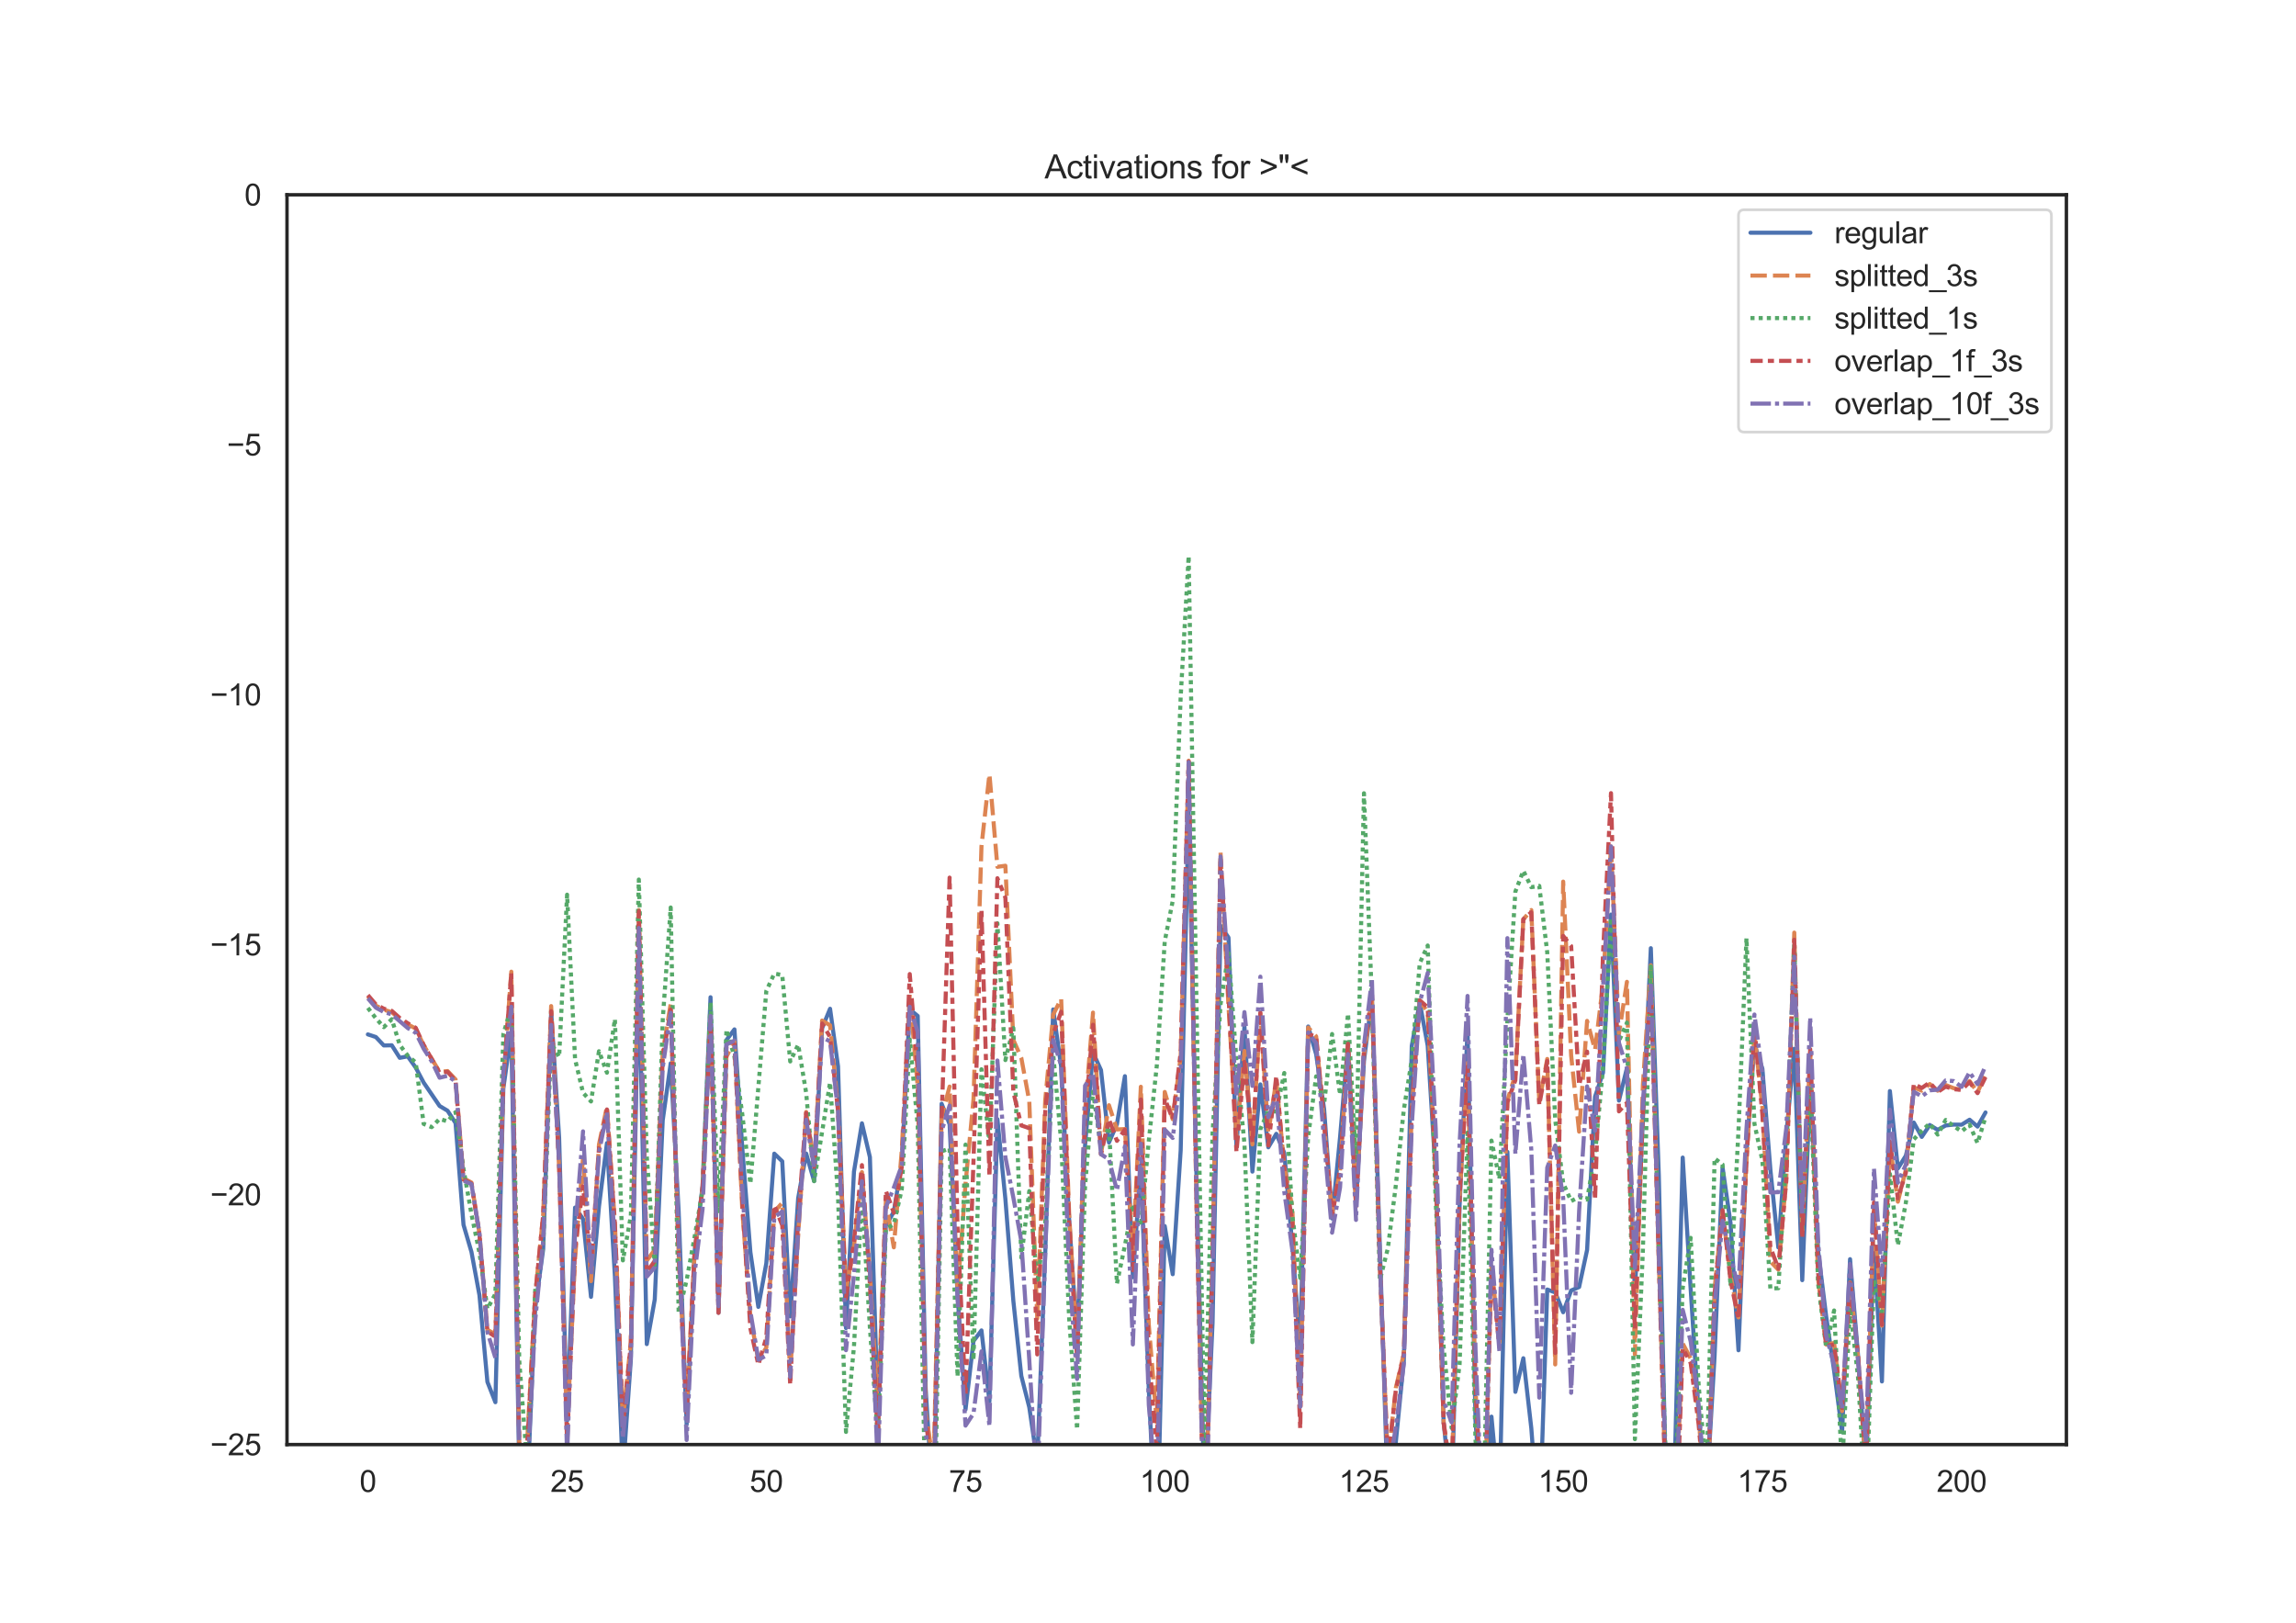 <?xml version="1.0" encoding="utf-8" standalone="no"?>
<!DOCTYPE svg PUBLIC "-//W3C//DTD SVG 1.1//EN"
  "http://www.w3.org/Graphics/SVG/1.1/DTD/svg11.dtd">
<svg height="595.44pt" version="1.1" viewBox="0 0 842.4 595.44" width="842.4pt" xmlns="http://www.w3.org/2000/svg" xmlns:xlink="http://www.w3.org/1999/xlink">
 <defs>
  <style type="text/css">*{stroke-linecap:butt;stroke-linejoin:round;}</style>
 </defs>
 <g id="figure_1">
  <g id="patch_1">
   <path d="M 0 595.44 
L 842.4 595.44 
L 842.4 0 
L 0 0 
z
" style="fill:#ffffff;"/>
  </g>
  <g id="axes_1">
   <g id="patch_2">
    <path d="M 105.3 529.942 
L 758.16 529.942 
L 758.16 71.453 
L 105.3 71.453 
z
" style="fill:#ffffff;"/>
   </g>
   <g id="matplotlib.axis_1">
    <g id="xtick_1">
     <g id="text_1">
      <!-- 0 -->
      <g style="fill:#262626;" transform="translate(131.917 547.315)scale(0.11 -0.11)">
       <defs>
        <path d="M 266 2259 
Q 266 3072 433 3567 
Q 600 4063 929 4331 
Q 1259 4600 1759 4600 
Q 2128 4600 2406 4451 
Q 2684 4303 2865 4023 
Q 3047 3744 3150 3342 
Q 3253 2941 3253 2259 
Q 3253 1453 3087 958 
Q 2922 463 2592 192 
Q 2263 -78 1759 -78 
Q 1097 -78 719 397 
Q 266 969 266 2259 
z
M 844 2259 
Q 844 1131 1108 757 
Q 1372 384 1759 384 
Q 2147 384 2411 759 
Q 2675 1134 2675 2259 
Q 2675 3391 2411 3762 
Q 2147 4134 1753 4134 
Q 1366 4134 1134 3806 
Q 844 3388 844 2259 
z
" id="ArialMT-30" transform="scale(0.016)"/>
       </defs>
       <use xlink:href="#ArialMT-30"/>
      </g>
     </g>
    </g>
    <g id="xtick_2">
     <g id="text_2">
      <!-- 25 -->
      <g style="fill:#262626;" transform="translate(201.951 547.315)scale(0.11 -0.11)">
       <defs>
        <path d="M 3222 541 
L 3222 0 
L 194 0 
Q 188 203 259 391 
Q 375 700 629 1000 
Q 884 1300 1366 1694 
Q 2113 2306 2375 2664 
Q 2638 3022 2638 3341 
Q 2638 3675 2398 3904 
Q 2159 4134 1775 4134 
Q 1369 4134 1125 3890 
Q 881 3647 878 3216 
L 300 3275 
Q 359 3922 746 4261 
Q 1134 4600 1788 4600 
Q 2447 4600 2831 4234 
Q 3216 3869 3216 3328 
Q 3216 3053 3103 2787 
Q 2991 2522 2730 2228 
Q 2469 1934 1863 1422 
Q 1356 997 1212 845 
Q 1069 694 975 541 
L 3222 541 
z
" id="ArialMT-32" transform="scale(0.016)"/>
        <path d="M 266 1200 
L 856 1250 
Q 922 819 1161 601 
Q 1400 384 1738 384 
Q 2144 384 2425 690 
Q 2706 997 2706 1503 
Q 2706 1984 2436 2262 
Q 2166 2541 1728 2541 
Q 1456 2541 1237 2417 
Q 1019 2294 894 2097 
L 366 2166 
L 809 4519 
L 3088 4519 
L 3088 3981 
L 1259 3981 
L 1013 2750 
Q 1425 3038 1878 3038 
Q 2478 3038 2890 2622 
Q 3303 2206 3303 1553 
Q 3303 931 2941 478 
Q 2500 -78 1738 -78 
Q 1113 -78 717 272 
Q 322 622 266 1200 
z
" id="ArialMT-35" transform="scale(0.016)"/>
       </defs>
       <use xlink:href="#ArialMT-32"/>
       <use x="55.615" xlink:href="#ArialMT-35"/>
      </g>
     </g>
    </g>
    <g id="xtick_3">
     <g id="text_3">
      <!-- 50 -->
      <g style="fill:#262626;" transform="translate(275.043 547.315)scale(0.11 -0.11)">
       <use xlink:href="#ArialMT-35"/>
       <use x="55.615" xlink:href="#ArialMT-30"/>
      </g>
     </g>
    </g>
    <g id="xtick_4">
     <g id="text_4">
      <!-- 75 -->
      <g style="fill:#262626;" transform="translate(348.135 547.315)scale(0.11 -0.11)">
       <defs>
        <path d="M 303 3981 
L 303 4522 
L 3269 4522 
L 3269 4084 
Q 2831 3619 2401 2847 
Q 1972 2075 1738 1259 
Q 1569 684 1522 0 
L 944 0 
Q 953 541 1156 1306 
Q 1359 2072 1739 2783 
Q 2119 3494 2547 3981 
L 303 3981 
z
" id="ArialMT-37" transform="scale(0.016)"/>
       </defs>
       <use xlink:href="#ArialMT-37"/>
       <use x="55.615" xlink:href="#ArialMT-35"/>
      </g>
     </g>
    </g>
    <g id="xtick_5">
     <g id="text_5">
      <!-- 100 -->
      <g style="fill:#262626;" transform="translate(418.169 547.315)scale(0.11 -0.11)">
       <defs>
        <path d="M 2384 0 
L 1822 0 
L 1822 3584 
Q 1619 3391 1289 3197 
Q 959 3003 697 2906 
L 697 3450 
Q 1169 3672 1522 3987 
Q 1875 4303 2022 4600 
L 2384 4600 
L 2384 0 
z
" id="ArialMT-31" transform="scale(0.016)"/>
       </defs>
       <use xlink:href="#ArialMT-31"/>
       <use x="55.615" xlink:href="#ArialMT-30"/>
       <use x="111.23" xlink:href="#ArialMT-30"/>
      </g>
     </g>
    </g>
    <g id="xtick_6">
     <g id="text_6">
      <!-- 125 -->
      <g style="fill:#262626;" transform="translate(491.261 547.315)scale(0.11 -0.11)">
       <use xlink:href="#ArialMT-31"/>
       <use x="55.615" xlink:href="#ArialMT-32"/>
       <use x="111.23" xlink:href="#ArialMT-35"/>
      </g>
     </g>
    </g>
    <g id="xtick_7">
     <g id="text_7">
      <!-- 150 -->
      <g style="fill:#262626;" transform="translate(564.353 547.315)scale(0.11 -0.11)">
       <use xlink:href="#ArialMT-31"/>
       <use x="55.615" xlink:href="#ArialMT-35"/>
       <use x="111.23" xlink:href="#ArialMT-30"/>
      </g>
     </g>
    </g>
    <g id="xtick_8">
     <g id="text_8">
      <!-- 175 -->
      <g style="fill:#262626;" transform="translate(637.446 547.315)scale(0.11 -0.11)">
       <use xlink:href="#ArialMT-31"/>
       <use x="55.615" xlink:href="#ArialMT-37"/>
       <use x="111.23" xlink:href="#ArialMT-35"/>
      </g>
     </g>
    </g>
    <g id="xtick_9">
     <g id="text_9">
      <!-- 200 -->
      <g style="fill:#262626;" transform="translate(710.538 547.315)scale(0.11 -0.11)">
       <use xlink:href="#ArialMT-32"/>
       <use x="55.615" xlink:href="#ArialMT-30"/>
       <use x="111.23" xlink:href="#ArialMT-30"/>
      </g>
     </g>
    </g>
   </g>
   <g id="matplotlib.axis_2">
    <g id="ytick_1">
     <g id="text_10">
      <!-- −25 -->
      <g style="fill:#262626;" transform="translate(77.141 533.878)scale(0.11 -0.11)">
       <defs>
        <path d="M 3381 1997 
L 356 1997 
L 356 2522 
L 3381 2522 
L 3381 1997 
z
" id="ArialMT-2212" transform="scale(0.016)"/>
       </defs>
       <use xlink:href="#ArialMT-2212"/>
       <use x="58.398" xlink:href="#ArialMT-32"/>
       <use x="114.014" xlink:href="#ArialMT-35"/>
      </g>
     </g>
    </g>
    <g id="ytick_2">
     <g id="text_11">
      <!-- −20 -->
      <g style="fill:#262626;" transform="translate(77.141 442.181)scale(0.11 -0.11)">
       <use xlink:href="#ArialMT-2212"/>
       <use x="58.398" xlink:href="#ArialMT-32"/>
       <use x="114.014" xlink:href="#ArialMT-30"/>
      </g>
     </g>
    </g>
    <g id="ytick_3">
     <g id="text_12">
      <!-- −15 -->
      <g style="fill:#262626;" transform="translate(77.141 350.483)scale(0.11 -0.11)">
       <use xlink:href="#ArialMT-2212"/>
       <use x="58.398" xlink:href="#ArialMT-31"/>
       <use x="114.014" xlink:href="#ArialMT-35"/>
      </g>
     </g>
    </g>
    <g id="ytick_4">
     <g id="text_13">
      <!-- −10 -->
      <g style="fill:#262626;" transform="translate(77.141 258.785)scale(0.11 -0.11)">
       <use xlink:href="#ArialMT-2212"/>
       <use x="58.398" xlink:href="#ArialMT-31"/>
       <use x="114.014" xlink:href="#ArialMT-30"/>
      </g>
     </g>
    </g>
    <g id="ytick_5">
     <g id="text_14">
      <!-- −5 -->
      <g style="fill:#262626;" transform="translate(83.258 167.087)scale(0.11 -0.11)">
       <use xlink:href="#ArialMT-2212"/>
       <use x="58.398" xlink:href="#ArialMT-35"/>
      </g>
     </g>
    </g>
    <g id="ytick_6">
     <g id="text_15">
      <!-- 0 -->
      <g style="fill:#262626;" transform="translate(89.683 75.39)scale(0.11 -0.11)">
       <use xlink:href="#ArialMT-30"/>
      </g>
     </g>
    </g>
   </g>
   <g id="line2d_1">
    <path clip-path="url(#p46042c3b1c)" d="M 134.975 379.473 
L 137.899 380.438 
L 140.823 383.533 
L 143.747 383.47 
L 146.67 388.073 
L 149.594 387.528 
L 152.518 391.634 
L 155.441 397.156 
L 161.289 405.735 
L 164.212 407.476 
L 167.136 411.984 
L 170.06 449.323 
L 172.983 459.305 
L 175.907 475.154 
L 178.831 506.956 
L 181.754 514.409 
L 184.678 399.264 
L 187.602 378.553 
L 190.526 539.36 
L 193.449 546.49 
L 196.373 479.784 
L 199.297 458.255 
L 202.22 371.149 
L 205.144 417.401 
L 208.068 521.211 
L 210.991 443.016 
L 213.915 447.188 
L 216.839 475.754 
L 219.762 442.624 
L 222.686 419.347 
L 225.61 468.192 
L 228.534 540.412 
L 231.457 498.756 
L 234.381 353.714 
L 237.305 493.093 
L 240.228 476.727 
L 243.152 410.99 
L 246.076 390.086 
L 248.999 444.478 
L 251.923 522.589 
L 254.847 459.283 
L 257.77 435.139 
L 260.694 365.844 
L 263.618 481.574 
L 266.542 381.533 
L 269.465 377.635 
L 272.389 421.709 
L 275.313 459.319 
L 278.236 479.44 
L 281.16 463.429 
L 284.084 423.219 
L 287.007 426.037 
L 289.931 482.918 
L 292.855 439.538 
L 295.778 423.183 
L 298.702 433.309 
L 301.626 377.193 
L 304.549 370.072 
L 307.473 391.172 
L 310.397 487.207 
L 313.321 429.813 
L 316.244 412.095 
L 319.168 424.523 
L 322.092 518.429 
L 325.015 449.657 
L 327.939 444.534 
L 330.863 426.621 
L 333.786 370.274 
L 336.71 372.716 
L 339.634 509.648 
L 342.557 555.711 
L 345.481 404.914 
L 348.405 412.418 
L 351.329 475.082 
L 354.252 517.091 
L 357.176 491.976 
L 360.1 488.075 
L 363.023 514.101 
L 365.947 410.578 
L 368.871 439.841 
L 371.794 477.209 
L 374.718 504.746 
L 377.642 516.28 
L 380.565 536.175 
L 383.489 459.92 
L 386.413 370.315 
L 389.336 391.379 
L 392.26 447.114 
L 395.184 491.571 
L 398.108 420.16 
L 401.031 386.172 
L 403.955 392.577 
L 406.879 419.145 
L 409.802 412.392 
L 412.726 394.803 
L 415.65 468.558 
L 418.573 427.363 
L 421.497 510.046 
L 424.421 570.687 
L 427.344 449.808 
L 430.268 467.45 
L 433.192 421.976 
L 436.116 296.659 
L 439.039 434.083 
L 441.963 550.462 
L 444.887 485.241 
L 447.81 339.592 
L 450.734 343.963 
L 453.658 420.847 
L 456.581 376.476 
L 459.505 429.814 
L 462.429 397.821 
L 465.352 420.889 
L 468.276 415.946 
L 471.2 422.952 
L 474.124 456.533 
L 477.047 494.591 
L 479.971 376.577 
L 482.895 386.77 
L 485.818 406.854 
L 488.742 447.007 
L 491.666 417.218 
L 494.589 382.779 
L 497.513 441.476 
L 500.437 389.215 
L 503.36 366.294 
L 509.208 549.771 
L 512.131 529.007 
L 515.055 499.283 
L 517.979 383.633 
L 520.903 367.801 
L 523.826 383.64 
L 526.75 430.633 
L 529.674 521.838 
L 532.597 550.661 
L 535.521 442.373 
L 538.445 377.93 
L 541.368 521.28 
L 544.292 562.261 
L 547.216 519.7 
L 550.139 551.568 
L 553.063 422.576 
L 555.987 510.614 
L 558.911 498.282 
L 561.834 523.932 
L 564.758 562.568 
L 567.682 473.074 
L 570.605 474.132 
L 573.529 481.409 
L 576.453 473.431 
L 579.376 472.157 
L 582.3 458.559 
L 585.224 402.338 
L 588.147 393.524 
L 591.071 335.513 
L 593.995 403.755 
L 596.918 391.815 
L 599.842 474.305 
L 605.69 347.852 
L 608.613 431.205 
L 611.537 557.294 
L 614.461 537.247 
L 617.384 424.664 
L 620.308 472.928 
L 623.232 518.908 
L 626.155 547.924 
L 629.079 497.372 
L 632.003 428.237 
L 634.926 448.692 
L 637.85 495.352 
L 640.774 423.067 
L 643.698 383.152 
L 646.621 392.066 
L 649.545 429.022 
L 652.469 457.622 
L 655.392 416.395 
L 658.316 384.747 
L 661.24 469.637 
L 664.163 397.634 
L 667.087 459.102 
L 670.011 482.875 
L 672.934 502.898 
L 675.858 525.376 
L 678.782 461.933 
L 681.706 497.168 
L 684.629 540.11 
L 687.553 457.081 
L 690.477 506.789 
L 693.4 400.254 
L 696.324 428.658 
L 699.248 423.992 
L 702.171 411.827 
L 705.095 417.072 
L 708.019 412.721 
L 710.942 414.5 
L 713.866 412.892 
L 716.79 412.569 
L 719.713 412.602 
L 722.637 410.777 
L 725.561 413.292 
L 728.485 408.117 
L 728.485 408.117 
" style="fill:none;stroke:#4c72b0;stroke-linecap:round;stroke-width:1.5;"/>
   </g>
   <g id="line2d_2">
    <path clip-path="url(#p46042c3b1c)" d="M 134.975 365.507 
L 137.899 368.93 
L 140.823 370.426 
L 143.747 371.328 
L 146.67 373.788 
L 149.594 375.805 
L 152.518 377.318 
L 155.441 383.465 
L 161.289 393.253 
L 164.212 392.925 
L 167.136 395.997 
L 170.06 432.243 
L 172.983 433.832 
L 175.907 452.571 
L 178.831 487.841 
L 181.754 489.507 
L 184.678 396.158 
L 187.602 356.468 
L 190.526 529.599 
L 193.449 528.258 
L 196.373 475.213 
L 199.297 445.418 
L 202.22 369.088 
L 205.144 428.61 
L 208.068 525.399 
L 210.991 461.732 
L 213.915 424.574 
L 216.839 469.985 
L 219.762 419.887 
L 222.686 405.936 
L 225.61 448.815 
L 228.534 521.194 
L 231.457 492.289 
L 234.381 333.852 
L 237.305 462.456 
L 240.228 458.504 
L 243.152 386.021 
L 246.076 368.284 
L 248.999 460.018 
L 251.923 517.028 
L 254.847 459.128 
L 257.77 436.466 
L 260.694 372.408 
L 263.618 479.372 
L 266.542 387.68 
L 269.465 381.795 
L 272.389 444.632 
L 275.313 482.905 
L 278.236 499.107 
L 281.16 494.393 
L 284.084 444.597 
L 287.007 441.245 
L 289.931 504.287 
L 292.855 452.991 
L 295.778 407.925 
L 298.702 427.981 
L 301.626 374.387 
L 304.549 376.127 
L 307.473 406.68 
L 310.397 473.214 
L 313.321 457.18 
L 316.244 429.994 
L 319.168 467.194 
L 322.092 516.975 
L 325.015 440.805 
L 327.939 457.6 
L 330.863 422.014 
L 333.786 364.72 
L 336.71 398.777 
L 339.634 517.935 
L 342.557 537.788 
L 345.481 409.588 
L 348.405 398.619 
L 351.329 473.9 
L 354.252 434.293 
L 357.176 403.235 
L 360.1 310.497 
L 363.023 284.009 
L 365.947 318.001 
L 368.871 317.605 
L 371.794 381.494 
L 374.718 388.103 
L 377.642 403.958 
L 380.565 483.738 
L 383.489 403.67 
L 386.413 372.225 
L 389.336 366.405 
L 392.26 445.119 
L 395.184 495.624 
L 398.108 407.287 
L 401.031 371.481 
L 403.955 423.351 
L 406.879 405.464 
L 409.802 414.345 
L 412.726 414.212 
L 415.65 459.989 
L 418.573 398.691 
L 421.497 486.126 
L 424.421 521.828 
L 427.344 400.591 
L 430.268 410.592 
L 433.192 387.652 
L 436.116 279.08 
L 439.039 443.028 
L 441.963 569.751 
L 444.887 459.32 
L 447.81 312.7 
L 450.734 369.135 
L 453.658 416.918 
L 456.581 385.519 
L 459.505 419.829 
L 462.429 371.812 
L 465.352 415.496 
L 468.276 396.295 
L 471.2 427.967 
L 474.124 442.684 
L 477.047 515.964 
L 479.971 376.956 
L 482.895 380.212 
L 488.742 445.469 
L 491.666 429.419 
L 494.589 382.595 
L 497.513 441.617 
L 500.437 386.935 
L 503.36 366.146 
L 506.284 464.341 
L 509.208 536.471 
L 512.131 509.125 
L 515.055 496.671 
L 517.979 407.248 
L 520.903 367.231 
L 523.826 371.186 
L 526.75 430.709 
L 529.674 522.04 
L 532.597 542.482 
L 535.521 439.258 
L 538.445 389.94 
L 541.368 509.482 
L 544.292 567.524 
L 547.216 464.577 
L 550.139 492.427 
L 553.063 403.678 
L 555.987 394.222 
L 558.911 337.26 
L 561.834 333.865 
L 564.758 404.183 
L 567.682 388.487 
L 570.605 500.553 
L 573.529 323.426 
L 576.453 387.197 
L 579.376 415.15 
L 582.3 374.517 
L 585.224 385.143 
L 588.147 360.928 
L 591.071 310.572 
L 593.995 379.201 
L 596.918 360.193 
L 599.842 496.902 
L 602.766 398.099 
L 605.69 354.117 
L 608.613 462.639 
L 611.537 559.074 
L 614.461 560.181 
L 617.384 492.861 
L 620.308 498.374 
L 623.232 519.569 
L 626.155 560.285 
L 629.079 472.719 
L 632.003 444.333 
L 634.926 467.73 
L 637.85 483.301 
L 640.774 425.742 
L 643.698 379.258 
L 646.621 406.433 
L 649.545 462.765 
L 652.469 465.787 
L 655.392 432.004 
L 658.316 342.131 
L 661.24 452.838 
L 664.163 386.015 
L 667.087 469.285 
L 670.011 493.253 
L 672.934 492.691 
L 675.858 517.667 
L 678.782 470.49 
L 681.706 498.099 
L 684.629 539.236 
L 687.553 442.436 
L 690.477 486.321 
L 693.4 419.951 
L 696.324 440.849 
L 699.248 429.122 
L 702.171 398.918 
L 705.095 400.127 
L 708.019 397.695 
L 710.942 400.14 
L 713.866 398.04 
L 716.79 399.213 
L 719.713 399.843 
L 722.637 396.6 
L 725.561 400.676 
L 728.485 394.215 
L 728.485 394.215 
" style="fill:none;stroke:#dd8452;stroke-dasharray:6,2.25;stroke-dashoffset:0;stroke-width:1.5;"/>
   </g>
   <g id="line2d_3">
    <path clip-path="url(#p46042c3b1c)" d="M 134.975 369.765 
L 137.899 373.554 
L 140.823 376.817 
L 143.747 373.897 
L 146.67 383.332 
L 149.594 387.258 
L 152.518 389.754 
L 155.441 412.308 
L 158.365 413.5 
L 161.289 410.488 
L 164.212 411.381 
L 167.136 407.991 
L 170.06 428.846 
L 172.983 445.452 
L 175.907 459.554 
L 178.831 480.137 
L 181.754 474.672 
L 184.678 379.316 
L 187.602 369.579 
L 190.526 499.317 
L 193.449 537.659 
L 196.373 473.356 
L 199.297 456.967 
L 202.22 382.695 
L 205.144 387.739 
L 208.068 328.215 
L 210.991 388.59 
L 213.915 400.879 
L 216.839 404.081 
L 219.762 385.652 
L 222.686 393.525 
L 225.61 373.886 
L 228.534 462.385 
L 231.457 446.082 
L 234.381 322.663 
L 237.305 424.225 
L 240.228 464.081 
L 243.152 374.172 
L 246.076 332.921 
L 248.999 481.692 
L 251.923 469.629 
L 254.847 453.769 
L 257.77 436.621 
L 260.694 367.75 
L 263.618 444.305 
L 266.542 377.747 
L 269.465 387.647 
L 272.389 409.128 
L 275.313 434.223 
L 281.16 363.53 
L 284.084 357.169 
L 287.007 357.692 
L 289.931 389.4 
L 292.855 383.247 
L 295.778 400.926 
L 298.702 433.317 
L 304.549 397.114 
L 307.473 438.868 
L 310.397 525.309 
L 313.321 493.971 
L 316.244 438.956 
L 319.168 487.132 
L 322.092 527.749 
L 325.015 450.981 
L 327.939 449.018 
L 330.863 436.321 
L 333.786 381.357 
L 336.71 413.005 
L 339.634 556.96 
L 342.557 579.423 
L 345.481 422.399 
L 348.405 421.295 
L 351.329 504.979 
L 354.252 419.909 
L 357.176 498.95 
L 360.1 392.266 
L 363.023 419.5 
L 365.947 338.707 
L 368.871 388.904 
L 371.794 377.146 
L 374.718 461.353 
L 377.642 436.956 
L 380.565 470.678 
L 383.489 449.088 
L 386.413 386.674 
L 389.336 418.733 
L 392.26 483.517 
L 395.184 524.38 
L 398.108 435.181 
L 401.031 400.497 
L 403.955 421.027 
L 406.879 413.317 
L 409.802 470.908 
L 412.726 456.899 
L 415.65 441.82 
L 418.573 449.689 
L 421.497 418.458 
L 424.421 391.047 
L 427.344 345.3 
L 430.268 330.515 
L 433.192 255.612 
L 436.116 204.006 
L 439.039 370.817 
L 441.963 531.018 
L 444.887 415.695 
L 447.81 368.447 
L 450.734 349.729 
L 453.658 388.945 
L 456.581 419.59 
L 459.505 492.372 
L 462.429 414.233 
L 465.352 407.531 
L 468.276 407.788 
L 471.2 393.637 
L 474.124 445.689 
L 477.047 468.834 
L 479.971 416.911 
L 482.895 394.874 
L 485.818 404.94 
L 488.742 379.336 
L 491.666 401.605 
L 494.589 371.853 
L 497.513 426.408 
L 500.437 291.011 
L 503.36 366.959 
L 506.284 469.585 
L 509.208 457.944 
L 512.131 434.827 
L 515.055 407.132 
L 517.979 388.795 
L 520.903 353.365 
L 523.826 346.867 
L 526.75 441.044 
L 529.674 494.252 
L 532.597 523.835 
L 535.521 500.539 
L 538.445 415.489 
L 541.368 528.486 
L 544.292 554.484 
L 547.216 418.441 
L 550.139 432.473 
L 553.063 374.113 
L 555.987 327.089 
L 558.911 319.45 
L 561.834 325.462 
L 564.758 324.993 
L 567.682 349.413 
L 570.605 410.841 
L 573.529 434.051 
L 576.453 440.628 
L 579.376 439.12 
L 582.3 440.078 
L 585.224 423.397 
L 588.147 391.648 
L 591.071 336.771 
L 593.995 381.933 
L 596.918 375.154 
L 599.842 527.965 
L 602.766 458.884 
L 605.69 354.582 
L 608.613 458.177 
L 611.537 546.436 
L 614.461 549.711 
L 617.384 472.477 
L 620.308 454.12 
L 623.232 508.161 
L 626.155 542.031 
L 629.079 424.972 
L 632.003 427.199 
L 634.926 471.803 
L 637.85 414.633 
L 640.774 344.211 
L 643.698 412.244 
L 646.621 425.802 
L 649.545 472.709 
L 652.469 472.582 
L 655.392 423.934 
L 658.316 345.751 
L 661.24 451.153 
L 664.163 398.183 
L 667.087 471.136 
L 670.011 494.327 
L 672.934 480.758 
L 675.858 538.887 
L 678.782 479.7 
L 681.706 505.111 
L 684.629 554.372 
L 687.553 469.369 
L 690.477 481.653 
L 693.4 430.657 
L 696.324 456.825 
L 699.248 441.256 
L 702.171 417.965 
L 705.095 414.837 
L 708.019 412.159 
L 710.942 416.225 
L 713.866 410.874 
L 716.79 413.129 
L 719.713 415.043 
L 722.637 412.62 
L 725.561 419.352 
L 728.485 409.748 
L 728.485 409.748 
" style="fill:none;stroke:#55a868;stroke-dasharray:1.5,1.5;stroke-dashoffset:0;stroke-width:1.5;"/>
   </g>
   <g id="line2d_4">
    <path clip-path="url(#p46042c3b1c)" d="M 134.975 365.062 
L 137.899 368.483 
L 140.823 370.053 
L 143.747 370.855 
L 146.67 373.462 
L 149.594 375.383 
L 152.518 377.06 
L 155.441 383.339 
L 161.289 393.567 
L 164.212 393.222 
L 167.136 396.457 
L 170.06 432.75 
L 172.983 434.212 
L 175.907 452.95 
L 178.831 488.408 
L 181.754 490.408 
L 184.678 396.63 
L 187.602 356.84 
L 190.526 530.627 
L 193.449 530.498 
L 196.373 475.135 
L 199.297 445.684 
L 202.22 370.941 
L 205.144 427.227 
L 208.068 529.527 
L 210.991 458.04 
L 213.915 435.208 
L 216.839 464.874 
L 219.762 421.213 
L 222.686 407.015 
L 225.61 449.507 
L 228.534 523.312 
L 231.457 492.985 
L 234.381 334.282 
L 237.305 466.812 
L 240.228 462.548 
L 243.152 388.052 
L 246.076 370.398 
L 248.999 460.139 
L 251.923 518.202 
L 254.847 459.736 
L 257.77 435.508 
L 260.694 375.005 
L 263.618 481.633 
L 266.542 384.072 
L 269.465 383.178 
L 272.389 441.719 
L 275.313 487.313 
L 278.236 500.688 
L 281.16 490.668 
L 284.084 442.179 
L 287.007 449.526 
L 289.931 508.03 
L 292.855 446.981 
L 295.778 408.322 
L 298.702 428.064 
L 301.626 375.488 
L 304.549 380.391 
L 307.473 407.62 
L 310.397 476.341 
L 313.321 455.25 
L 316.244 427.432 
L 319.168 471.142 
L 322.092 527.954 
L 325.015 436.857 
L 327.939 444.92 
L 330.863 428.061 
L 333.786 357.339 
L 336.71 392.794 
L 339.634 520.151 
L 342.557 545.557 
L 345.481 410.314 
L 348.405 321.963 
L 351.329 450.761 
L 354.252 512.106 
L 357.176 425.651 
L 360.1 333.521 
L 363.023 431.735 
L 365.947 322.179 
L 368.871 329.272 
L 371.794 400.624 
L 374.718 412.884 
L 377.642 413.877 
L 380.565 496.871 
L 383.489 407.921 
L 386.413 379.368 
L 389.336 371.164 
L 392.26 448.382 
L 395.184 498.592 
L 398.108 410.33 
L 401.031 375.94 
L 403.955 423.398 
L 406.879 410.66 
L 409.802 418.529 
L 412.726 414.389 
L 415.65 465.994 
L 418.573 403.356 
L 421.497 496.666 
L 424.421 532.835 
L 427.344 402.985 
L 430.268 410.573 
L 433.192 386.007 
L 436.116 279.371 
L 439.039 443.398 
L 441.963 572.217 
L 444.887 459.624 
L 447.81 314.651 
L 450.734 365.165 
L 453.658 422.627 
L 456.581 389.582 
L 459.505 419.154 
L 462.429 371.475 
L 465.352 420.216 
L 468.276 394.726 
L 471.2 429.016 
L 474.124 448.405 
L 477.047 524.122 
L 479.971 379.321 
L 482.895 380.36 
L 485.818 411.505 
L 488.742 446.483 
L 491.666 428.715 
L 494.589 382.914 
L 497.513 442.629 
L 500.437 385.231 
L 503.36 364.172 
L 506.284 464.086 
L 509.208 536.254 
L 512.131 509.919 
L 515.055 496.896 
L 517.979 406.731 
L 520.903 366.962 
L 523.826 369.574 
L 526.75 429.711 
L 529.674 522.015 
L 532.597 542.187 
L 535.521 438.514 
L 538.445 391.312 
L 541.368 508.016 
L 544.292 567.94 
L 547.216 465.345 
L 550.139 494.311 
L 553.063 404.434 
L 555.987 396.3 
L 558.911 337.195 
L 561.834 334.685 
L 564.758 405.386 
L 567.682 389.251 
L 570.605 496.365 
L 573.529 343.346 
L 576.453 347.063 
L 579.376 398.146 
L 582.3 385.795 
L 585.224 440.224 
L 588.147 349.877 
L 591.071 290.97 
L 593.995 407.71 
L 596.918 404.585 
L 599.842 487.624 
L 602.766 408.145 
L 605.69 362.736 
L 611.537 561.288 
L 614.461 575.322 
L 617.384 494.598 
L 620.308 500.039 
L 623.232 522.574 
L 626.155 555.614 
L 629.079 474.568 
L 632.003 443.935 
L 634.926 469.721 
L 637.85 484.049 
L 640.774 425.946 
L 643.698 376.879 
L 646.621 409.024 
L 649.545 457.482 
L 652.469 465.352 
L 655.392 433.24 
L 658.316 344.755 
L 661.24 454.266 
L 664.163 384.882 
L 667.087 467.222 
L 670.011 493.641 
L 672.934 493.3 
L 675.858 516.517 
L 678.782 470.716 
L 681.706 496.948 
L 684.629 538.2 
L 687.553 441.131 
L 690.477 485.998 
L 693.4 418.825 
L 696.324 439.58 
L 699.248 430.276 
L 702.171 397.661 
L 705.095 399.145 
L 708.019 397.1 
L 710.942 400.613 
L 713.866 398.636 
L 716.79 399.58 
L 719.713 399.844 
L 722.637 396.958 
L 725.561 401.029 
L 728.485 395.147 
L 728.485 395.147 
" style="fill:none;stroke:#c44e52;stroke-dasharray:4.5,1.875,2.25,1.875;stroke-dashoffset:0;stroke-width:1.5;"/>
   </g>
   <g id="line2d_5">
    <path clip-path="url(#p46042c3b1c)" d="M 134.975 366.249 
L 137.899 369.665 
L 140.823 371.262 
L 143.747 372.118 
L 149.594 377.143 
L 152.518 378.872 
L 155.441 384.734 
L 158.365 389.316 
L 161.289 395.371 
L 164.212 394.657 
L 167.136 396.751 
L 170.06 433.166 
L 172.983 434.395 
L 175.907 452.381 
L 178.831 488.685 
L 181.754 498.113 
L 184.678 393.126 
L 187.602 369.332 
L 190.526 533.361 
L 193.449 540.946 
L 196.373 484.306 
L 199.297 455.222 
L 202.22 376.008 
L 205.144 426.712 
L 208.068 534.033 
L 210.991 452 
L 213.915 415.042 
L 216.839 467.584 
L 219.762 422.86 
L 222.686 407.975 
L 225.61 456.809 
L 228.534 527.537 
L 231.457 497.766 
L 234.381 340.438 
L 237.305 468.355 
L 240.228 464.898 
L 243.152 391.573 
L 246.076 371.57 
L 248.999 454.077 
L 251.923 528.271 
L 254.847 467.15 
L 257.77 443.594 
L 260.694 372.719 
L 263.618 479.175 
L 266.542 383.192 
L 269.465 381.736 
L 272.389 436.439 
L 275.313 481.094 
L 278.236 498.835 
L 281.16 497.307 
L 284.084 446.56 
L 287.007 444.428 
L 289.931 505.128 
L 292.855 451.901 
L 295.778 410.783 
L 298.702 428.26 
L 301.626 380.564 
L 304.549 382.013 
L 307.473 407.474 
L 310.397 495.322 
L 313.321 467.619 
L 316.244 433.332 
L 319.168 466.102 
L 322.092 539.075 
L 325.015 442.887 
L 327.939 435.699 
L 330.863 427.541 
L 333.786 369.363 
L 336.71 378.569 
L 339.634 524.869 
L 342.557 554.006 
L 345.481 414.908 
L 348.405 405.588 
L 351.329 476.395 
L 354.252 522.999 
L 357.176 518.54 
L 360.1 495.751 
L 363.023 523.166 
L 365.947 389.052 
L 368.871 424.473 
L 371.794 439.363 
L 374.718 455.341 
L 377.642 498.916 
L 380.565 547.08 
L 383.489 459.984 
L 386.413 381.553 
L 389.336 390.91 
L 392.26 466.247 
L 395.184 505.88 
L 398.108 398.306 
L 401.031 393.818 
L 403.955 423.459 
L 406.879 425.344 
L 409.802 436.684 
L 412.726 420.539 
L 415.65 493.218 
L 418.573 419.605 
L 421.497 515.418 
L 424.421 548.83 
L 427.344 414.418 
L 430.268 417.467 
L 433.192 394.728 
L 436.116 279.62 
L 439.039 440.167 
L 441.963 573.956 
L 444.887 469.39 
L 447.81 314.194 
L 453.658 401.931 
L 456.581 371.299 
L 459.505 398.379 
L 462.429 358.292 
L 465.352 409.855 
L 468.276 401.936 
L 471.2 437.162 
L 474.124 458.382 
L 477.047 516.085 
L 479.971 378.754 
L 482.895 382.686 
L 485.818 418.7 
L 488.742 452.216 
L 491.666 435.648 
L 494.589 386.69 
L 497.513 447.54 
L 500.437 383.476 
L 503.36 359.295 
L 506.284 463.325 
L 509.208 541.048 
L 512.131 523.546 
L 515.055 500.419 
L 517.979 412.798 
L 520.903 367.751 
L 523.826 356.924 
L 526.75 413.903 
L 529.674 514.068 
L 532.597 521.828 
L 535.521 419.61 
L 538.445 365.363 
L 541.368 495.191 
L 544.292 568.57 
L 547.216 458.474 
L 550.139 495.826 
L 553.063 344.161 
L 555.987 423.265 
L 558.911 386.816 
L 561.834 421.802 
L 564.758 512.732 
L 567.682 428.353 
L 570.605 420.238 
L 573.529 439.515 
L 576.453 510.955 
L 579.376 444.324 
L 582.3 398.545 
L 585.224 414.769 
L 591.071 310.482 
L 593.995 382.563 
L 596.918 391.921 
L 599.842 465.183 
L 602.766 404.933 
L 605.69 360.282 
L 608.613 460.223 
L 611.537 549.426 
L 614.461 565.836 
L 617.384 480.517 
L 620.308 492.115 
L 623.232 515.353 
L 626.155 554.981 
L 629.079 479.176 
L 632.003 447.819 
L 634.926 461.037 
L 637.85 472.248 
L 640.774 414.179 
L 643.698 372.185 
L 646.621 393.992 
L 649.545 437.448 
L 652.469 437.357 
L 655.392 413.872 
L 658.316 351.005 
L 661.24 445.782 
L 664.163 373.263 
L 667.087 456.087 
L 670.011 489.962 
L 672.934 500.805 
L 675.858 516.713 
L 678.782 463.7 
L 681.706 499.292 
L 684.629 528.926 
L 687.553 428.645 
L 690.477 467.819 
L 693.4 407.122 
L 696.324 433.9 
L 699.248 427.25 
L 702.171 400.519 
L 705.095 402.207 
L 708.019 399.996 
L 710.942 399.772 
L 713.866 396.371 
L 716.79 396.591 
L 719.713 398.726 
L 722.637 393.337 
L 725.561 397.754 
L 728.485 391.046 
L 728.485 391.046 
" style="fill:none;stroke:#8172b3;stroke-dasharray:7.5,1.5,1.5,1.5;stroke-dashoffset:0;stroke-width:1.5;"/>
   </g>
   <g id="line2d_6"/>
   <g id="line2d_7"/>
   <g id="line2d_8"/>
   <g id="line2d_9"/>
   <g id="line2d_10"/>
   <g id="patch_3">
    <path d="M 105.3 529.942 
L 105.3 71.453 
" style="fill:none;stroke:#262626;stroke-linecap:square;stroke-linejoin:miter;stroke-width:1.25;"/>
   </g>
   <g id="patch_4">
    <path d="M 758.16 529.942 
L 758.16 71.453 
" style="fill:none;stroke:#262626;stroke-linecap:square;stroke-linejoin:miter;stroke-width:1.25;"/>
   </g>
   <g id="patch_5">
    <path d="M 105.3 529.942 
L 758.16 529.942 
" style="fill:none;stroke:#262626;stroke-linecap:square;stroke-linejoin:miter;stroke-width:1.25;"/>
   </g>
   <g id="patch_6">
    <path d="M 105.3 71.453 
L 758.16 71.453 
" style="fill:none;stroke:#262626;stroke-linecap:square;stroke-linejoin:miter;stroke-width:1.25;"/>
   </g>
   <g id="text_16">
    <!-- Activations for &gt;"&lt; -->
    <g style="fill:#262626;" transform="translate(383.244 65.453)scale(0.12 -0.12)">
     <defs>
      <path d="M -9 0 
L 1750 4581 
L 2403 4581 
L 4278 0 
L 3588 0 
L 3053 1388 
L 1138 1388 
L 634 0 
L -9 0 
z
M 1313 1881 
L 2866 1881 
L 2388 3150 
Q 2169 3728 2063 4100 
Q 1975 3659 1816 3225 
L 1313 1881 
z
" id="ArialMT-41" transform="scale(0.016)"/>
      <path d="M 2588 1216 
L 3141 1144 
Q 3050 572 2676 248 
Q 2303 -75 1759 -75 
Q 1078 -75 664 370 
Q 250 816 250 1647 
Q 250 2184 428 2587 
Q 606 2991 970 3192 
Q 1334 3394 1763 3394 
Q 2303 3394 2647 3120 
Q 2991 2847 3088 2344 
L 2541 2259 
Q 2463 2594 2264 2762 
Q 2066 2931 1784 2931 
Q 1359 2931 1093 2626 
Q 828 2322 828 1663 
Q 828 994 1084 691 
Q 1341 388 1753 388 
Q 2084 388 2306 591 
Q 2528 794 2588 1216 
z
" id="ArialMT-63" transform="scale(0.016)"/>
      <path d="M 1650 503 
L 1731 6 
Q 1494 -44 1306 -44 
Q 1000 -44 831 53 
Q 663 150 594 308 
Q 525 466 525 972 
L 525 2881 
L 113 2881 
L 113 3319 
L 525 3319 
L 525 4141 
L 1084 4478 
L 1084 3319 
L 1650 3319 
L 1650 2881 
L 1084 2881 
L 1084 941 
Q 1084 700 1114 631 
Q 1144 563 1211 522 
Q 1278 481 1403 481 
Q 1497 481 1650 503 
z
" id="ArialMT-74" transform="scale(0.016)"/>
      <path d="M 425 3934 
L 425 4581 
L 988 4581 
L 988 3934 
L 425 3934 
z
M 425 0 
L 425 3319 
L 988 3319 
L 988 0 
L 425 0 
z
" id="ArialMT-69" transform="scale(0.016)"/>
      <path d="M 1344 0 
L 81 3319 
L 675 3319 
L 1388 1331 
Q 1503 1009 1600 663 
Q 1675 925 1809 1294 
L 2547 3319 
L 3125 3319 
L 1869 0 
L 1344 0 
z
" id="ArialMT-76" transform="scale(0.016)"/>
      <path d="M 2588 409 
Q 2275 144 1986 34 
Q 1697 -75 1366 -75 
Q 819 -75 525 192 
Q 231 459 231 875 
Q 231 1119 342 1320 
Q 453 1522 633 1644 
Q 813 1766 1038 1828 
Q 1203 1872 1538 1913 
Q 2219 1994 2541 2106 
Q 2544 2222 2544 2253 
Q 2544 2597 2384 2738 
Q 2169 2928 1744 2928 
Q 1347 2928 1158 2789 
Q 969 2650 878 2297 
L 328 2372 
Q 403 2725 575 2942 
Q 747 3159 1072 3276 
Q 1397 3394 1825 3394 
Q 2250 3394 2515 3294 
Q 2781 3194 2906 3042 
Q 3031 2891 3081 2659 
Q 3109 2516 3109 2141 
L 3109 1391 
Q 3109 606 3145 398 
Q 3181 191 3288 0 
L 2700 0 
Q 2613 175 2588 409 
z
M 2541 1666 
Q 2234 1541 1622 1453 
Q 1275 1403 1131 1340 
Q 988 1278 909 1158 
Q 831 1038 831 891 
Q 831 666 1001 516 
Q 1172 366 1500 366 
Q 1825 366 2078 508 
Q 2331 650 2450 897 
Q 2541 1088 2541 1459 
L 2541 1666 
z
" id="ArialMT-61" transform="scale(0.016)"/>
      <path d="M 213 1659 
Q 213 2581 725 3025 
Q 1153 3394 1769 3394 
Q 2453 3394 2887 2945 
Q 3322 2497 3322 1706 
Q 3322 1066 3130 698 
Q 2938 331 2570 128 
Q 2203 -75 1769 -75 
Q 1072 -75 642 372 
Q 213 819 213 1659 
z
M 791 1659 
Q 791 1022 1069 705 
Q 1347 388 1769 388 
Q 2188 388 2466 706 
Q 2744 1025 2744 1678 
Q 2744 2294 2464 2611 
Q 2184 2928 1769 2928 
Q 1347 2928 1069 2612 
Q 791 2297 791 1659 
z
" id="ArialMT-6f" transform="scale(0.016)"/>
      <path d="M 422 0 
L 422 3319 
L 928 3319 
L 928 2847 
Q 1294 3394 1984 3394 
Q 2284 3394 2536 3286 
Q 2788 3178 2913 3003 
Q 3038 2828 3088 2588 
Q 3119 2431 3119 2041 
L 3119 0 
L 2556 0 
L 2556 2019 
Q 2556 2363 2490 2533 
Q 2425 2703 2258 2804 
Q 2091 2906 1866 2906 
Q 1506 2906 1245 2678 
Q 984 2450 984 1813 
L 984 0 
L 422 0 
z
" id="ArialMT-6e" transform="scale(0.016)"/>
      <path d="M 197 991 
L 753 1078 
Q 800 744 1014 566 
Q 1228 388 1613 388 
Q 2000 388 2187 545 
Q 2375 703 2375 916 
Q 2375 1106 2209 1216 
Q 2094 1291 1634 1406 
Q 1016 1563 777 1677 
Q 538 1791 414 1992 
Q 291 2194 291 2438 
Q 291 2659 392 2848 
Q 494 3038 669 3163 
Q 800 3259 1026 3326 
Q 1253 3394 1513 3394 
Q 1903 3394 2198 3281 
Q 2494 3169 2634 2976 
Q 2775 2784 2828 2463 
L 2278 2388 
Q 2241 2644 2061 2787 
Q 1881 2931 1553 2931 
Q 1166 2931 1000 2803 
Q 834 2675 834 2503 
Q 834 2394 903 2306 
Q 972 2216 1119 2156 
Q 1203 2125 1616 2013 
Q 2213 1853 2448 1751 
Q 2684 1650 2818 1456 
Q 2953 1263 2953 975 
Q 2953 694 2789 445 
Q 2625 197 2315 61 
Q 2006 -75 1616 -75 
Q 969 -75 630 194 
Q 291 463 197 991 
z
" id="ArialMT-73" transform="scale(0.016)"/>
      <path id="ArialMT-20" transform="scale(0.016)"/>
      <path d="M 556 0 
L 556 2881 
L 59 2881 
L 59 3319 
L 556 3319 
L 556 3672 
Q 556 4006 616 4169 
Q 697 4388 901 4523 
Q 1106 4659 1475 4659 
Q 1713 4659 2000 4603 
L 1916 4113 
Q 1741 4144 1584 4144 
Q 1328 4144 1222 4034 
Q 1116 3925 1116 3625 
L 1116 3319 
L 1763 3319 
L 1763 2881 
L 1116 2881 
L 1116 0 
L 556 0 
z
" id="ArialMT-66" transform="scale(0.016)"/>
      <path d="M 416 0 
L 416 3319 
L 922 3319 
L 922 2816 
Q 1116 3169 1280 3281 
Q 1444 3394 1641 3394 
Q 1925 3394 2219 3213 
L 2025 2691 
Q 1819 2813 1613 2813 
Q 1428 2813 1281 2702 
Q 1134 2591 1072 2394 
Q 978 2094 978 1738 
L 978 0 
L 416 0 
z
" id="ArialMT-72" transform="scale(0.016)"/>
      <path d="M 3384 2003 
L 350 706 
L 350 1266 
L 2753 2263 
L 350 3250 
L 350 3809 
L 3384 2528 
L 3384 2003 
z
" id="ArialMT-3e" transform="scale(0.016)"/>
      <path d="M 450 2959 
L 294 3831 
L 294 4581 
L 934 4581 
L 934 3831 
L 794 2959 
L 450 2959 
z
M 1484 2959 
L 1331 3831 
L 1331 4581 
L 1972 4581 
L 1972 3831 
L 1822 2959 
L 1484 2959 
z
" id="ArialMT-22" transform="scale(0.016)"/>
      <path d="M 350 2003 
L 350 2528 
L 3384 3809 
L 3384 3250 
L 978 2263 
L 3384 1266 
L 3384 706 
L 350 2003 
z
" id="ArialMT-3c" transform="scale(0.016)"/>
     </defs>
     <use xlink:href="#ArialMT-41"/>
     <use x="66.699" xlink:href="#ArialMT-63"/>
     <use x="116.699" xlink:href="#ArialMT-74"/>
     <use x="144.482" xlink:href="#ArialMT-69"/>
     <use x="166.699" xlink:href="#ArialMT-76"/>
     <use x="216.699" xlink:href="#ArialMT-61"/>
     <use x="272.314" xlink:href="#ArialMT-74"/>
     <use x="300.098" xlink:href="#ArialMT-69"/>
     <use x="322.314" xlink:href="#ArialMT-6f"/>
     <use x="377.93" xlink:href="#ArialMT-6e"/>
     <use x="433.545" xlink:href="#ArialMT-73"/>
     <use x="483.545" xlink:href="#ArialMT-20"/>
     <use x="511.328" xlink:href="#ArialMT-66"/>
     <use x="539.111" xlink:href="#ArialMT-6f"/>
     <use x="594.727" xlink:href="#ArialMT-72"/>
     <use x="628.027" xlink:href="#ArialMT-20"/>
     <use x="655.811" xlink:href="#ArialMT-3e"/>
     <use x="714.209" xlink:href="#ArialMT-22"/>
     <use x="749.707" xlink:href="#ArialMT-3c"/>
    </g>
   </g>
   <g id="legend_1">
    <g id="patch_7">
     <path d="M 640.044 158.514 
L 750.46 158.514 
Q 752.66 158.514 752.66 156.314 
L 752.66 79.153 
Q 752.66 76.953 750.46 76.953 
L 640.044 76.953 
Q 637.844 76.953 637.844 79.153 
L 637.844 156.314 
Q 637.844 158.514 640.044 158.514 
z
" style="fill:#ffffff;opacity:0.8;stroke:#cccccc;stroke-linejoin:miter;"/>
    </g>
    <g id="line2d_11">
     <path d="M 642.244 85.376 
L 664.244 85.376 
" style="fill:none;stroke:#4c72b0;stroke-linecap:round;stroke-width:1.5;"/>
    </g>
    <g id="line2d_12"/>
    <g id="text_17">
     <!-- regular -->
     <g style="fill:#262626;" transform="translate(673.044 89.226)scale(0.11 -0.11)">
      <defs>
       <path d="M 2694 1069 
L 3275 997 
Q 3138 488 2766 206 
Q 2394 -75 1816 -75 
Q 1088 -75 661 373 
Q 234 822 234 1631 
Q 234 2469 665 2931 
Q 1097 3394 1784 3394 
Q 2450 3394 2872 2941 
Q 3294 2488 3294 1666 
Q 3294 1616 3291 1516 
L 816 1516 
Q 847 969 1125 678 
Q 1403 388 1819 388 
Q 2128 388 2347 550 
Q 2566 713 2694 1069 
z
M 847 1978 
L 2700 1978 
Q 2663 2397 2488 2606 
Q 2219 2931 1791 2931 
Q 1403 2931 1139 2672 
Q 875 2413 847 1978 
z
" id="ArialMT-65" transform="scale(0.016)"/>
       <path d="M 319 -275 
L 866 -356 
Q 900 -609 1056 -725 
Q 1266 -881 1628 -881 
Q 2019 -881 2231 -725 
Q 2444 -569 2519 -288 
Q 2563 -116 2559 434 
Q 2191 0 1641 0 
Q 956 0 581 494 
Q 206 988 206 1678 
Q 206 2153 378 2554 
Q 550 2956 876 3175 
Q 1203 3394 1644 3394 
Q 2231 3394 2613 2919 
L 2613 3319 
L 3131 3319 
L 3131 450 
Q 3131 -325 2973 -648 
Q 2816 -972 2473 -1159 
Q 2131 -1347 1631 -1347 
Q 1038 -1347 672 -1080 
Q 306 -813 319 -275 
z
M 784 1719 
Q 784 1066 1043 766 
Q 1303 466 1694 466 
Q 2081 466 2343 764 
Q 2606 1063 2606 1700 
Q 2606 2309 2336 2618 
Q 2066 2928 1684 2928 
Q 1309 2928 1046 2623 
Q 784 2319 784 1719 
z
" id="ArialMT-67" transform="scale(0.016)"/>
       <path d="M 2597 0 
L 2597 488 
Q 2209 -75 1544 -75 
Q 1250 -75 995 37 
Q 741 150 617 320 
Q 494 491 444 738 
Q 409 903 409 1263 
L 409 3319 
L 972 3319 
L 972 1478 
Q 972 1038 1006 884 
Q 1059 663 1231 536 
Q 1403 409 1656 409 
Q 1909 409 2131 539 
Q 2353 669 2445 892 
Q 2538 1116 2538 1541 
L 2538 3319 
L 3100 3319 
L 3100 0 
L 2597 0 
z
" id="ArialMT-75" transform="scale(0.016)"/>
       <path d="M 409 0 
L 409 4581 
L 972 4581 
L 972 0 
L 409 0 
z
" id="ArialMT-6c" transform="scale(0.016)"/>
      </defs>
      <use xlink:href="#ArialMT-72"/>
      <use x="33.301" xlink:href="#ArialMT-65"/>
      <use x="88.916" xlink:href="#ArialMT-67"/>
      <use x="144.531" xlink:href="#ArialMT-75"/>
      <use x="200.146" xlink:href="#ArialMT-6c"/>
      <use x="222.363" xlink:href="#ArialMT-61"/>
      <use x="277.979" xlink:href="#ArialMT-72"/>
     </g>
    </g>
    <g id="line2d_13">
     <path d="M 642.244 101.098 
L 664.244 101.098 
" style="fill:none;stroke:#dd8452;stroke-dasharray:6,2.25;stroke-dashoffset:0;stroke-width:1.5;"/>
    </g>
    <g id="line2d_14"/>
    <g id="text_18">
     <!-- splitted_3s -->
     <g style="fill:#262626;" transform="translate(673.044 104.948)scale(0.11 -0.11)">
      <defs>
       <path d="M 422 -1272 
L 422 3319 
L 934 3319 
L 934 2888 
Q 1116 3141 1344 3267 
Q 1572 3394 1897 3394 
Q 2322 3394 2647 3175 
Q 2972 2956 3137 2557 
Q 3303 2159 3303 1684 
Q 3303 1175 3120 767 
Q 2938 359 2589 142 
Q 2241 -75 1856 -75 
Q 1575 -75 1351 44 
Q 1128 163 984 344 
L 984 -1272 
L 422 -1272 
z
M 931 1641 
Q 931 1000 1190 694 
Q 1450 388 1819 388 
Q 2194 388 2461 705 
Q 2728 1022 2728 1688 
Q 2728 2322 2467 2637 
Q 2206 2953 1844 2953 
Q 1484 2953 1207 2617 
Q 931 2281 931 1641 
z
" id="ArialMT-70" transform="scale(0.016)"/>
       <path d="M 2575 0 
L 2575 419 
Q 2259 -75 1647 -75 
Q 1250 -75 917 144 
Q 584 363 401 755 
Q 219 1147 219 1656 
Q 219 2153 384 2558 
Q 550 2963 881 3178 
Q 1213 3394 1622 3394 
Q 1922 3394 2156 3267 
Q 2391 3141 2538 2938 
L 2538 4581 
L 3097 4581 
L 3097 0 
L 2575 0 
z
M 797 1656 
Q 797 1019 1065 703 
Q 1334 388 1700 388 
Q 2069 388 2326 689 
Q 2584 991 2584 1609 
Q 2584 2291 2321 2609 
Q 2059 2928 1675 2928 
Q 1300 2928 1048 2622 
Q 797 2316 797 1656 
z
" id="ArialMT-64" transform="scale(0.016)"/>
       <path d="M -97 -1272 
L -97 -866 
L 3631 -866 
L 3631 -1272 
L -97 -1272 
z
" id="ArialMT-5f" transform="scale(0.016)"/>
       <path d="M 269 1209 
L 831 1284 
Q 928 806 1161 595 
Q 1394 384 1728 384 
Q 2125 384 2398 659 
Q 2672 934 2672 1341 
Q 2672 1728 2419 1979 
Q 2166 2231 1775 2231 
Q 1616 2231 1378 2169 
L 1441 2663 
Q 1497 2656 1531 2656 
Q 1891 2656 2178 2843 
Q 2466 3031 2466 3422 
Q 2466 3731 2256 3934 
Q 2047 4138 1716 4138 
Q 1388 4138 1169 3931 
Q 950 3725 888 3313 
L 325 3413 
Q 428 3978 793 4289 
Q 1159 4600 1703 4600 
Q 2078 4600 2393 4439 
Q 2709 4278 2876 4000 
Q 3044 3722 3044 3409 
Q 3044 3113 2884 2869 
Q 2725 2625 2413 2481 
Q 2819 2388 3044 2092 
Q 3269 1797 3269 1353 
Q 3269 753 2831 336 
Q 2394 -81 1725 -81 
Q 1122 -81 723 278 
Q 325 638 269 1209 
z
" id="ArialMT-33" transform="scale(0.016)"/>
      </defs>
      <use xlink:href="#ArialMT-73"/>
      <use x="50" xlink:href="#ArialMT-70"/>
      <use x="105.615" xlink:href="#ArialMT-6c"/>
      <use x="127.832" xlink:href="#ArialMT-69"/>
      <use x="150.049" xlink:href="#ArialMT-74"/>
      <use x="177.832" xlink:href="#ArialMT-74"/>
      <use x="205.615" xlink:href="#ArialMT-65"/>
      <use x="261.23" xlink:href="#ArialMT-64"/>
      <use x="316.846" xlink:href="#ArialMT-5f"/>
      <use x="372.461" xlink:href="#ArialMT-33"/>
      <use x="428.076" xlink:href="#ArialMT-73"/>
     </g>
    </g>
    <g id="line2d_15">
     <path d="M 642.244 116.69 
L 664.244 116.69 
" style="fill:none;stroke:#55a868;stroke-dasharray:1.5,1.5;stroke-dashoffset:0;stroke-width:1.5;"/>
    </g>
    <g id="line2d_16"/>
    <g id="text_19">
     <!-- splitted_1s -->
     <g style="fill:#262626;" transform="translate(673.044 120.54)scale(0.11 -0.11)">
      <use xlink:href="#ArialMT-73"/>
      <use x="50" xlink:href="#ArialMT-70"/>
      <use x="105.615" xlink:href="#ArialMT-6c"/>
      <use x="127.832" xlink:href="#ArialMT-69"/>
      <use x="150.049" xlink:href="#ArialMT-74"/>
      <use x="177.832" xlink:href="#ArialMT-74"/>
      <use x="205.615" xlink:href="#ArialMT-65"/>
      <use x="261.23" xlink:href="#ArialMT-64"/>
      <use x="316.846" xlink:href="#ArialMT-5f"/>
      <use x="372.461" xlink:href="#ArialMT-31"/>
      <use x="428.076" xlink:href="#ArialMT-73"/>
     </g>
    </g>
    <g id="line2d_17">
     <path d="M 642.244 132.384 
L 664.244 132.384 
" style="fill:none;stroke:#c44e52;stroke-dasharray:4.5,1.875,2.25,1.875;stroke-dashoffset:0;stroke-width:1.5;"/>
    </g>
    <g id="line2d_18"/>
    <g id="text_20">
     <!-- overlap_1f_3s -->
     <g style="fill:#262626;" transform="translate(673.044 136.234)scale(0.11 -0.11)">
      <use xlink:href="#ArialMT-6f"/>
      <use x="55.615" xlink:href="#ArialMT-76"/>
      <use x="105.615" xlink:href="#ArialMT-65"/>
      <use x="161.23" xlink:href="#ArialMT-72"/>
      <use x="194.531" xlink:href="#ArialMT-6c"/>
      <use x="216.748" xlink:href="#ArialMT-61"/>
      <use x="272.363" xlink:href="#ArialMT-70"/>
      <use x="327.979" xlink:href="#ArialMT-5f"/>
      <use x="383.594" xlink:href="#ArialMT-31"/>
      <use x="439.209" xlink:href="#ArialMT-66"/>
      <use x="466.992" xlink:href="#ArialMT-5f"/>
      <use x="522.607" xlink:href="#ArialMT-33"/>
      <use x="578.223" xlink:href="#ArialMT-73"/>
     </g>
    </g>
    <g id="line2d_19">
     <path d="M 642.244 148.078 
L 664.244 148.078 
" style="fill:none;stroke:#8172b3;stroke-dasharray:7.5,1.5,1.5,1.5;stroke-dashoffset:0;stroke-width:1.5;"/>
    </g>
    <g id="line2d_20"/>
    <g id="text_21">
     <!-- overlap_10f_3s -->
     <g style="fill:#262626;" transform="translate(673.044 151.928)scale(0.11 -0.11)">
      <use xlink:href="#ArialMT-6f"/>
      <use x="55.615" xlink:href="#ArialMT-76"/>
      <use x="105.615" xlink:href="#ArialMT-65"/>
      <use x="161.23" xlink:href="#ArialMT-72"/>
      <use x="194.531" xlink:href="#ArialMT-6c"/>
      <use x="216.748" xlink:href="#ArialMT-61"/>
      <use x="272.363" xlink:href="#ArialMT-70"/>
      <use x="327.979" xlink:href="#ArialMT-5f"/>
      <use x="383.594" xlink:href="#ArialMT-31"/>
      <use x="439.209" xlink:href="#ArialMT-30"/>
      <use x="494.824" xlink:href="#ArialMT-66"/>
      <use x="522.607" xlink:href="#ArialMT-5f"/>
      <use x="578.223" xlink:href="#ArialMT-33"/>
      <use x="633.838" xlink:href="#ArialMT-73"/>
     </g>
    </g>
   </g>
  </g>
 </g>
 <defs>
  <clipPath id="p46042c3b1c">
   <rect height="458.489" width="652.86" x="105.3" y="71.453"/>
  </clipPath>
 </defs>
</svg>
